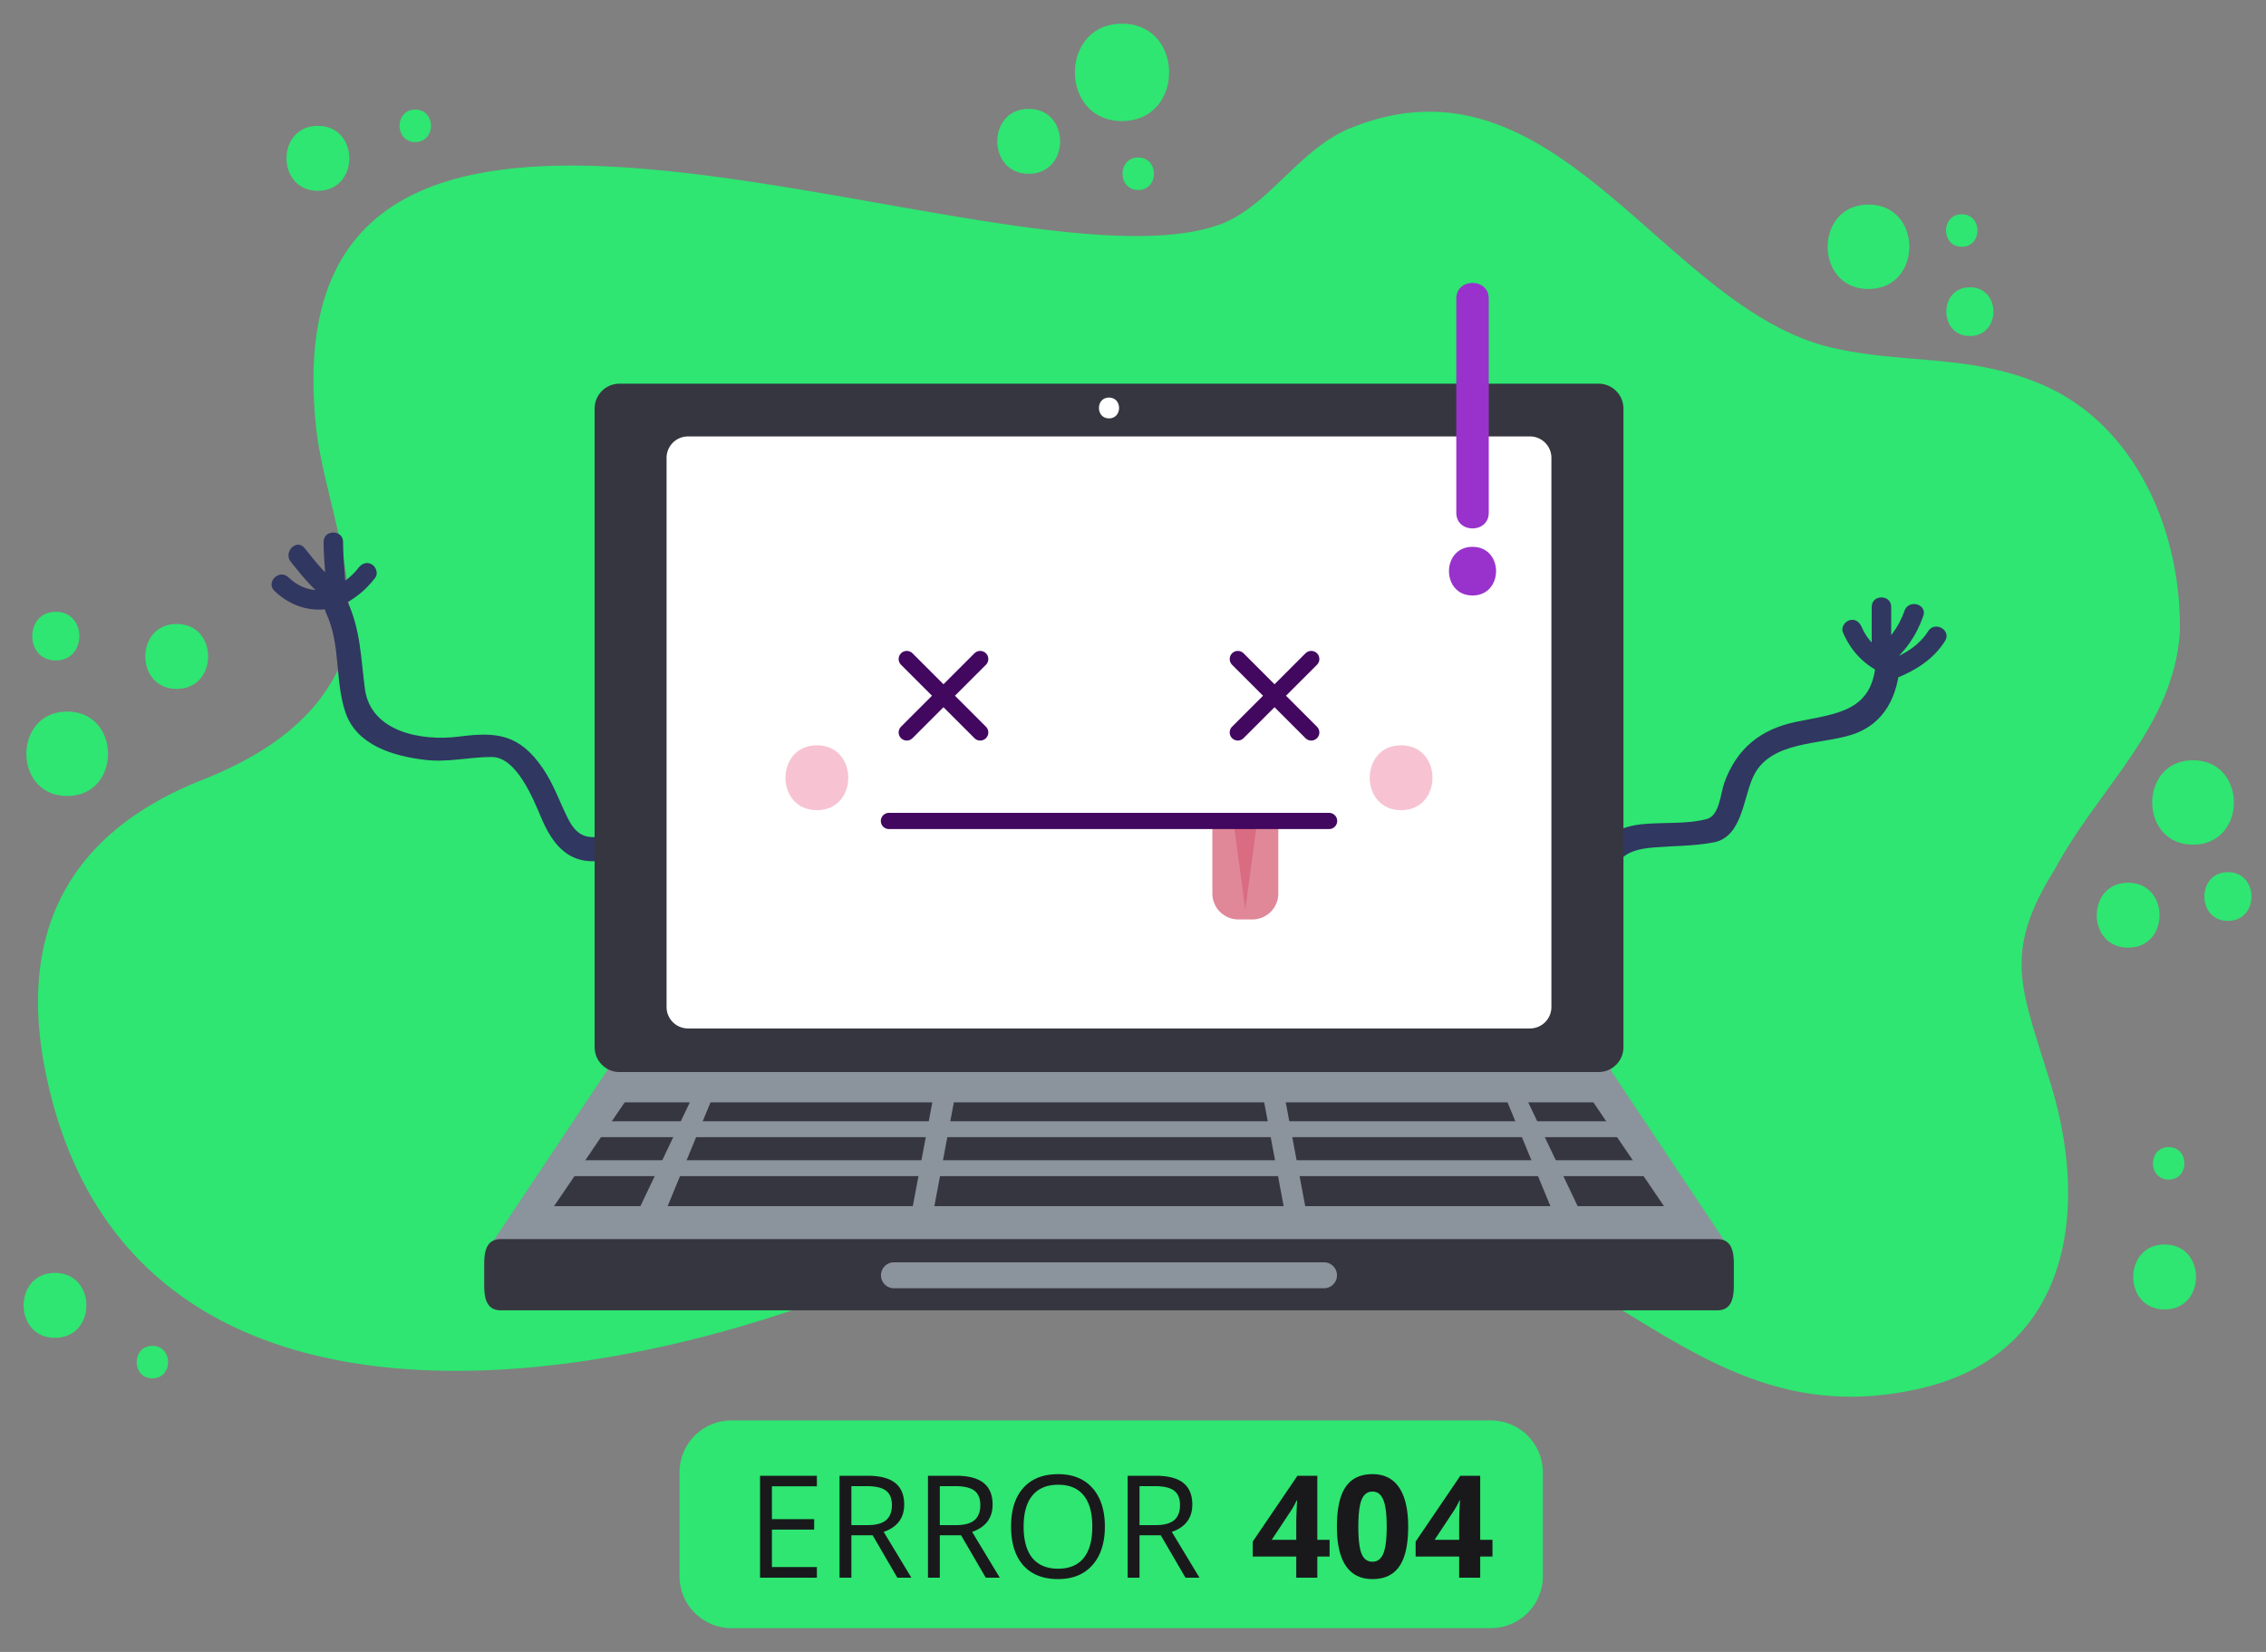 <svg width="480" height="350" viewBox="-5 -5 480 350" xmlns="http://www.w3.org/2000/svg">
    <rect x="-5" y="-5" width="480" height="350" fill="#808080" stroke="none"/>
    <defs>
        <clipPath id="a">
            <path d="M0 500h500V0H0z"/>
        </clipPath>
    </defs>
    <g fill="#3498db" clip-path="url(#a)" transform="matrix(1.25 0 0 -1.25 -82.121 526.68)">
        <path fill="#2ee671"
              d="M323.15 158.18a8.8 8.8 0 0 0-8.801-8.8h-128.7c-4.86 0-8.8 3.94-8.801 8.8v17.6a8.8 8.8 0 0 0 8.801 8.8h128.7a8.8 8.8 0 0 0 8.801-8.8zM87.52 191.718c3.547 0 3.547 5.5 0 5.5s-3.547-5.5 0-5.5m341.69 33.688c3.547 0 3.547 5.5 0 5.5s-3.547-5.5 0-5.5m-297.14 175.86c3.547 0 3.547 5.5 0 5.5s-3.547-5.5 0-5.5m-61.051-202.68c7.094 0 7.094 11 0 11s-7.094-11 0-11m357.5 4.812c7.094 0 7.094 11 0 11s-7.094-11 0-11m-312.95 189.61c7.094 0 7.094 11 0 11s-7.094-11 0-11m278.57-9.489c3.547 0 3.547 5.5 0 5.5s-3.547-5.5 0-5.5m1.375-15.125c5.32 0 5.32 8.25 0 8.25s-5.32-8.25 0-8.25m-324.36-55c5.32 0 5.32 8.25 0 8.25s-5.32-8.25 0-8.25m368.09-44.137c5.32 0 5.32 8.25 0 8.25s-5.32-8.25 0-8.25m-187.41 135.57c10.641 0 10.641 16.5 0 16.5-10.64 0-10.64-16.5 0-16.5m126.5-28.462c9.222 0 9.222 14.3 0 14.3s-9.222-14.3 0-14.3m-305.25-85.938c9.222 0 9.222 14.3 0 14.3s-9.222-14.3 0-14.3m360.25-8.25c9.222 0 9.222 14.3 0 14.3s-9.222-14.3 0-14.3m-197.31 113.71c7.094 0 7.094 11 0 11s-7.094-11 0-11m186.31-131.17c7.094 0 7.094 11 0 11s-7.094-11 0-11M91.644 308.58c7.094 0 7.094 11 0 11s-7.094-11 0-11m162.94 84.562c3.547 0 3.547 5.5 0 5.5s-3.547-5.5 0-5.5m-139.22-41.056c1.516-12.515 9.577-30.192 2.77-41.876-4.933-8.75-13.975-13.877-22.709-17.28-22.814-9.274-31.308-26.681-25.53-51.525 15.453-66.945 99.58-51.07 143.74-31.22 31.407 14.773 68.45 17.31 100.97 4.814 25.478-10.175 41.361-31.52 71.265-25.267 26.521 5.322 30.523 30.36 22.78 53.668-4.4 14.42-7.56 20.513 1.167 34.432 7.353 13.824 20.297 24.299 21.293 40.494.217 17.54-7.843 35.217-23.442 41.86-12.762 5.436-24.33 3.242-36.956 6.584-28.083 7.892-46.13 51.525-80.968 36.519-8.686-4.1-13.574-13.55-22.01-16.23-38.11-12.425-162.08 49.193-152.38-34.973z"/>
    </g>
    <path fill="#303761"
          d="M403.45 128.72c-1.796 2.849-4.636 4.669-7.705 5.928-2.426.995-1.366 4.986 1.096 3.977 4.11-1.685 7.758-3.996 10.171-7.822 1.423-2.258-2.147-4.325-3.562-2.083m-5.021-4.32c-1.25 3.606-3.41 6.32-6.345 8.715-2.063 1.683.875 4.582 2.917 2.916 3.496-2.852 5.925-6.267 7.405-10.535.874-2.52-3.112-3.594-3.977-1.096m-6.95-.826v10.312c0 2.66 4.127 2.66 4.127 0v-10.312c0-2.66-4.126-2.66-4.126 0m-6.113 5.36c1.762 4.203 4.8 7.241 9.003 9.004 1.04.435 2.27-.463 2.537-1.441.327-1.19-.404-2.103-1.44-2.538-2.712-1.136-4.985-3.41-6.123-6.121-.435-1.036-1.347-1.769-2.537-1.441-.98.27-1.877 1.499-1.44 2.537m-49.058 55.14c.185-6.74 2.437-8.987 8.942-9.517 4.226-.345 8.514-.287 12.694-1.065 6.379-1.189 6.26-9.989 8.729-14.529 3.77-6.937 13.898-6.2 20.434-8.249 7.2-2.257 9.964-8.354 10.389-15.454.199-3.322-4.959-3.304-5.156 0-.633 10.562-8.379 10.93-16.888 12.681-7.5 1.543-12.58 5.654-15.186 12.881-.816 2.261-1.015 6.978-3.693 7.696-4.36 1.17-9.379.635-13.865 1.122-8.43.913-11.335 6.432-11.556 14.432-.091 3.327 5.065 3.317 5.156 0M53.15 120.218c3.838 3.628 8.622 4.83 13.694 3.28 2.537-.774 1.454-4.757-1.096-3.978-3.662 1.12-6.879.43-9.68-2.219-1.93-1.826-4.853 1.086-2.917 2.916m3.438-6.187c2.76 3.45 5.562 6.893 9.354 9.26 2.264 1.413 4.332-2.157 2.082-3.562-3.461-2.161-6.002-5.468-8.52-8.614-1.662-2.077-4.56.861-2.916 2.916m6.958-4.208c.011 4.362.647 8.7.687 13.062.024 2.66 4.15 2.662 4.125 0-.04-4.363-.676-8.7-.687-13.062-.008-2.66-4.133-2.66-4.125 0m7.385 5.49c-1.544 2.022-3.431 3.284-5.678 4.416-2.376 1.197-.286 4.755 2.083 3.562 2.92-1.471 5.169-3.292 7.157-5.896.684-.896.14-2.306-.74-2.823-1.06-.62-2.14-.15-2.822.74m54.491 55.962c-4.631 1.637-7.689 1.95-10.061-2.735-1.828-3.607-3.046-7.33-5.346-10.708-4.985-7.318-9.813-7.808-17.795-6.766-7.923 1.034-18.73-.99-19.932-10.15-.856-6.53-.906-12.535-3.766-18.643-1.408-3.009-5.853-.39-4.452 2.603 3.172 6.778 1.785 14.158 4.107 21.06 2.353 7.006 10.196 9.264 16.788 10.052 4.98.593 9.342-.608 14.226-.603 5.245.006 8.826 9.004 10.489 12.952 3.465 8.235 8.373 10.998 17.115 7.91 3.112-1.1 1.772-6.082-1.372-4.972"/>
    <path fill="#8b939c"
          d="M360.89 258.78c0 3.607-27.005 4.655-29.924 4.655h-202.1c-2.915 0-29.925-1.048-29.925-4.655l24.644-36.94c0-3.608 2.366-6.531 5.281-6.531h202.1c2.919 0 5.281 2.924 5.281 6.531z"/>
    <path fill="#363640"
          d="M338.89 216.86a5.283 5.283 0 0 1-5.282 5.282h-207.37a5.284 5.284 0 0 1-5.283-5.282V81.57a5.282 5.282 0 0 1 5.282-5.281h207.37a5.281 5.281 0 0 1 5.283 5.281zm23.386 50.481c0 2.916-.604 5.28-3.518 5.28h-257.67c-2.918 0-3.52-2.364-3.52-5.28v-4.527c0-2.917.602-5.28 3.52-5.28h257.67c2.914 0 3.518 2.363 3.518 5.28zm-95.363-16.784h-73.985l4.125-22h65.735zm-136.26 0h-18.291l14.968-22h13.795zm198.54 0h18.29l-14.966-22h-13.798zm-57.712 0h51.94l-9.091-22h-46.975zm-83.122 0h-51.94l9.089-22h46.978z"/>
    <path fill="#8b939c"
          d="M278.21 265.2a2.75 2.75 0 0 1-2.749 2.75h-91.094a2.75 2.75 0 1 1 0-5.5h91.094a2.75 2.75 0 0 1 2.749 2.75m64.76-29.26h-226.1v-3.367h226.1v3.367zm2.451 8.25h-231v-3.367h231z"/>
    <path fill="#fff"
          d="M323.63 208.36a4.543 4.543 0 0 1-4.54 4.543H140.74a4.544 4.544 0 0 1-4.543-4.543V92.01a4.544 4.544 0 0 1 4.543-4.542h178.35a4.543 4.543 0 0 1 4.54 4.542zM229.917 83.64c2.839 0 2.839-4.401 0-4.401s-2.839 4.401 0 4.401"/>
    <path fill="#c41e3d" fill-opacity=".531" d="M265.78 168.95v15.354a5.5 5.5 0 0 1-5.5 5.501h-2.966a5.501 5.501 0 0 1-5.501-5.501V168.95"/>
    <path fill="#c41e3d" fill-opacity=".251" d="m261.2 169.76-2.413 17.875-2.41-17.875z"/>
    <path fill="none" stroke="#42075f" stroke-linecap="round" stroke-linejoin="round" stroke-miterlimit="10" stroke-width="3.438"
          d="M183.3 168.94h93.234m-3.777-18.754-15.555-15.556m15.555-.002L257.2 150.183m-54.566.003-15.556-15.556m15.556-.002-15.558 15.556"/>
    <path fill="#f7c3d2"
          d="M291.79 166.66c8.867 0 8.867-13.75 0-13.75s-8.867 13.75 0 13.75m-123.75 0c8.868 0 8.868-13.75 0-13.75s-8.867 13.75 0 13.75"/>
    <path fill="#9932cc"
          d="M306.92 121.17c6.65 0 6.65-10.312 0-10.312s-6.65 10.312 0 10.312m-3.437-62.907v45.375c0 4.434 6.875 4.434 6.875 0V58.263c0-4.434-6.875-4.434-6.875 0"/>
    <path fill="#19191c"
          d="M236.38 320.29v8.98h-2.51v-21.594h5.923c2.648 0 4.603.507 5.864 1.521 1.27 1.014 1.905 2.54 1.905 4.579 0 2.855-1.448 4.785-4.342 5.79l5.863 9.704h-2.968l-5.23-8.98zm0-2.157h3.442c1.772 0 3.072-.35 3.9-1.048.826-.71 1.24-1.768 1.24-3.176 0-1.428-.424-2.457-1.27-3.087-.837-.63-2.186-.945-4.047-.945h-3.264zm-7.34.31c0 3.457-.877 6.175-2.63 8.154-1.743 1.98-4.17 2.969-7.281 2.969-3.181 0-5.638-.97-7.37-2.91-1.724-1.95-2.585-4.697-2.585-8.242 0-3.515.866-6.238 2.6-8.168 1.732-1.94 4.194-2.91 7.384-2.91 3.102 0 5.524.985 7.267 2.954 1.743 1.97 2.615 4.687 2.615 8.153zm-17.208 0c0 2.925.62 5.145 1.86 6.662 1.251 1.507 3.063 2.26 5.437 2.26 2.393 0 4.2-.753 5.42-2.26 1.22-1.507 1.832-3.727 1.832-6.662 0-2.905-.61-5.105-1.831-6.602-1.212-1.507-3.01-2.26-5.392-2.26-2.393 0-4.215.758-5.465 2.275-1.24 1.507-1.86 3.702-1.86 6.587zm-17.754 1.847v8.98h-2.51v-21.594h5.922c2.648 0 4.603.507 5.864 1.521 1.27 1.014 1.905 2.54 1.905 4.579 0 2.855-1.448 4.785-4.342 5.79l5.864 9.704h-2.97l-5.228-8.98zm0-2.157h3.442c1.772 0 3.071-.35 3.899-1.048.826-.71 1.24-1.768 1.24-3.176 0-1.428-.424-2.457-1.27-3.087-.837-.63-2.186-.945-4.047-.945h-3.264zm-18.73 2.157v8.98h-2.51v-21.594h5.923c2.648 0 4.603.507 5.864 1.521 1.27 1.014 1.905 2.54 1.905 4.579 0 2.855-1.448 4.785-4.342 5.79l5.864 9.704h-2.97l-5.228-8.98zm0-2.157h3.443c1.772 0 3.071-.35 3.899-1.048.826-.71 1.24-1.768 1.24-3.176 0-1.428-.424-2.457-1.27-3.087-.837-.63-2.186-.945-4.047-.945h-3.264zm-7.31 11.137H156v-21.594h12.038v2.23h-9.527v6.957h8.95v2.216h-8.95v7.946h9.527zm143.11-4.475h-2.6v4.475h-4.46v-4.475h-9.217v-3.176l9.468-13.943h4.21v13.574h2.599zm-7.06-3.545v-3.663c0-.61.024-1.497.074-2.659.048-1.162.088-1.836.118-2.023h-.118a16.586 16.586 0 0 1-1.315 2.363l-3.96 5.982zm-10.798-2.777c0 3.771-.62 6.563-1.86 8.375-1.232 1.812-3.132 2.718-5.702 2.718-2.492 0-4.372-.936-5.642-2.807-1.261-1.87-1.891-4.633-1.891-8.286 0-3.81.615-6.617 1.846-8.42 1.23-1.811 3.127-2.717 5.687-2.717 2.49 0 4.372.945 5.642 2.836 1.28 1.89 1.92 4.658 1.92 8.301zm-10.56 0c0 2.649.226 4.549.679 5.701.462 1.143 1.235 1.714 2.319 1.714 1.063 0 1.83-.581 2.304-1.743.473-1.162.71-3.053.71-5.672 0-2.649-.242-4.549-.725-5.701-.473-1.162-1.236-1.743-2.29-1.743-1.073 0-1.84.581-2.303 1.743-.463 1.152-.694 3.052-.694 5.701zm-6.086 6.322h-2.6v4.475h-4.46v-4.475h-9.217v-3.176l9.468-13.943h4.21v13.574h2.6v3.545zm-7.06-3.545v-3.663c0-.61.024-1.497.074-2.659s.088-1.836.118-2.023h-.118a16.586 16.586 0 0 1-1.315 2.363l-3.958 5.982z"/>
</svg>
